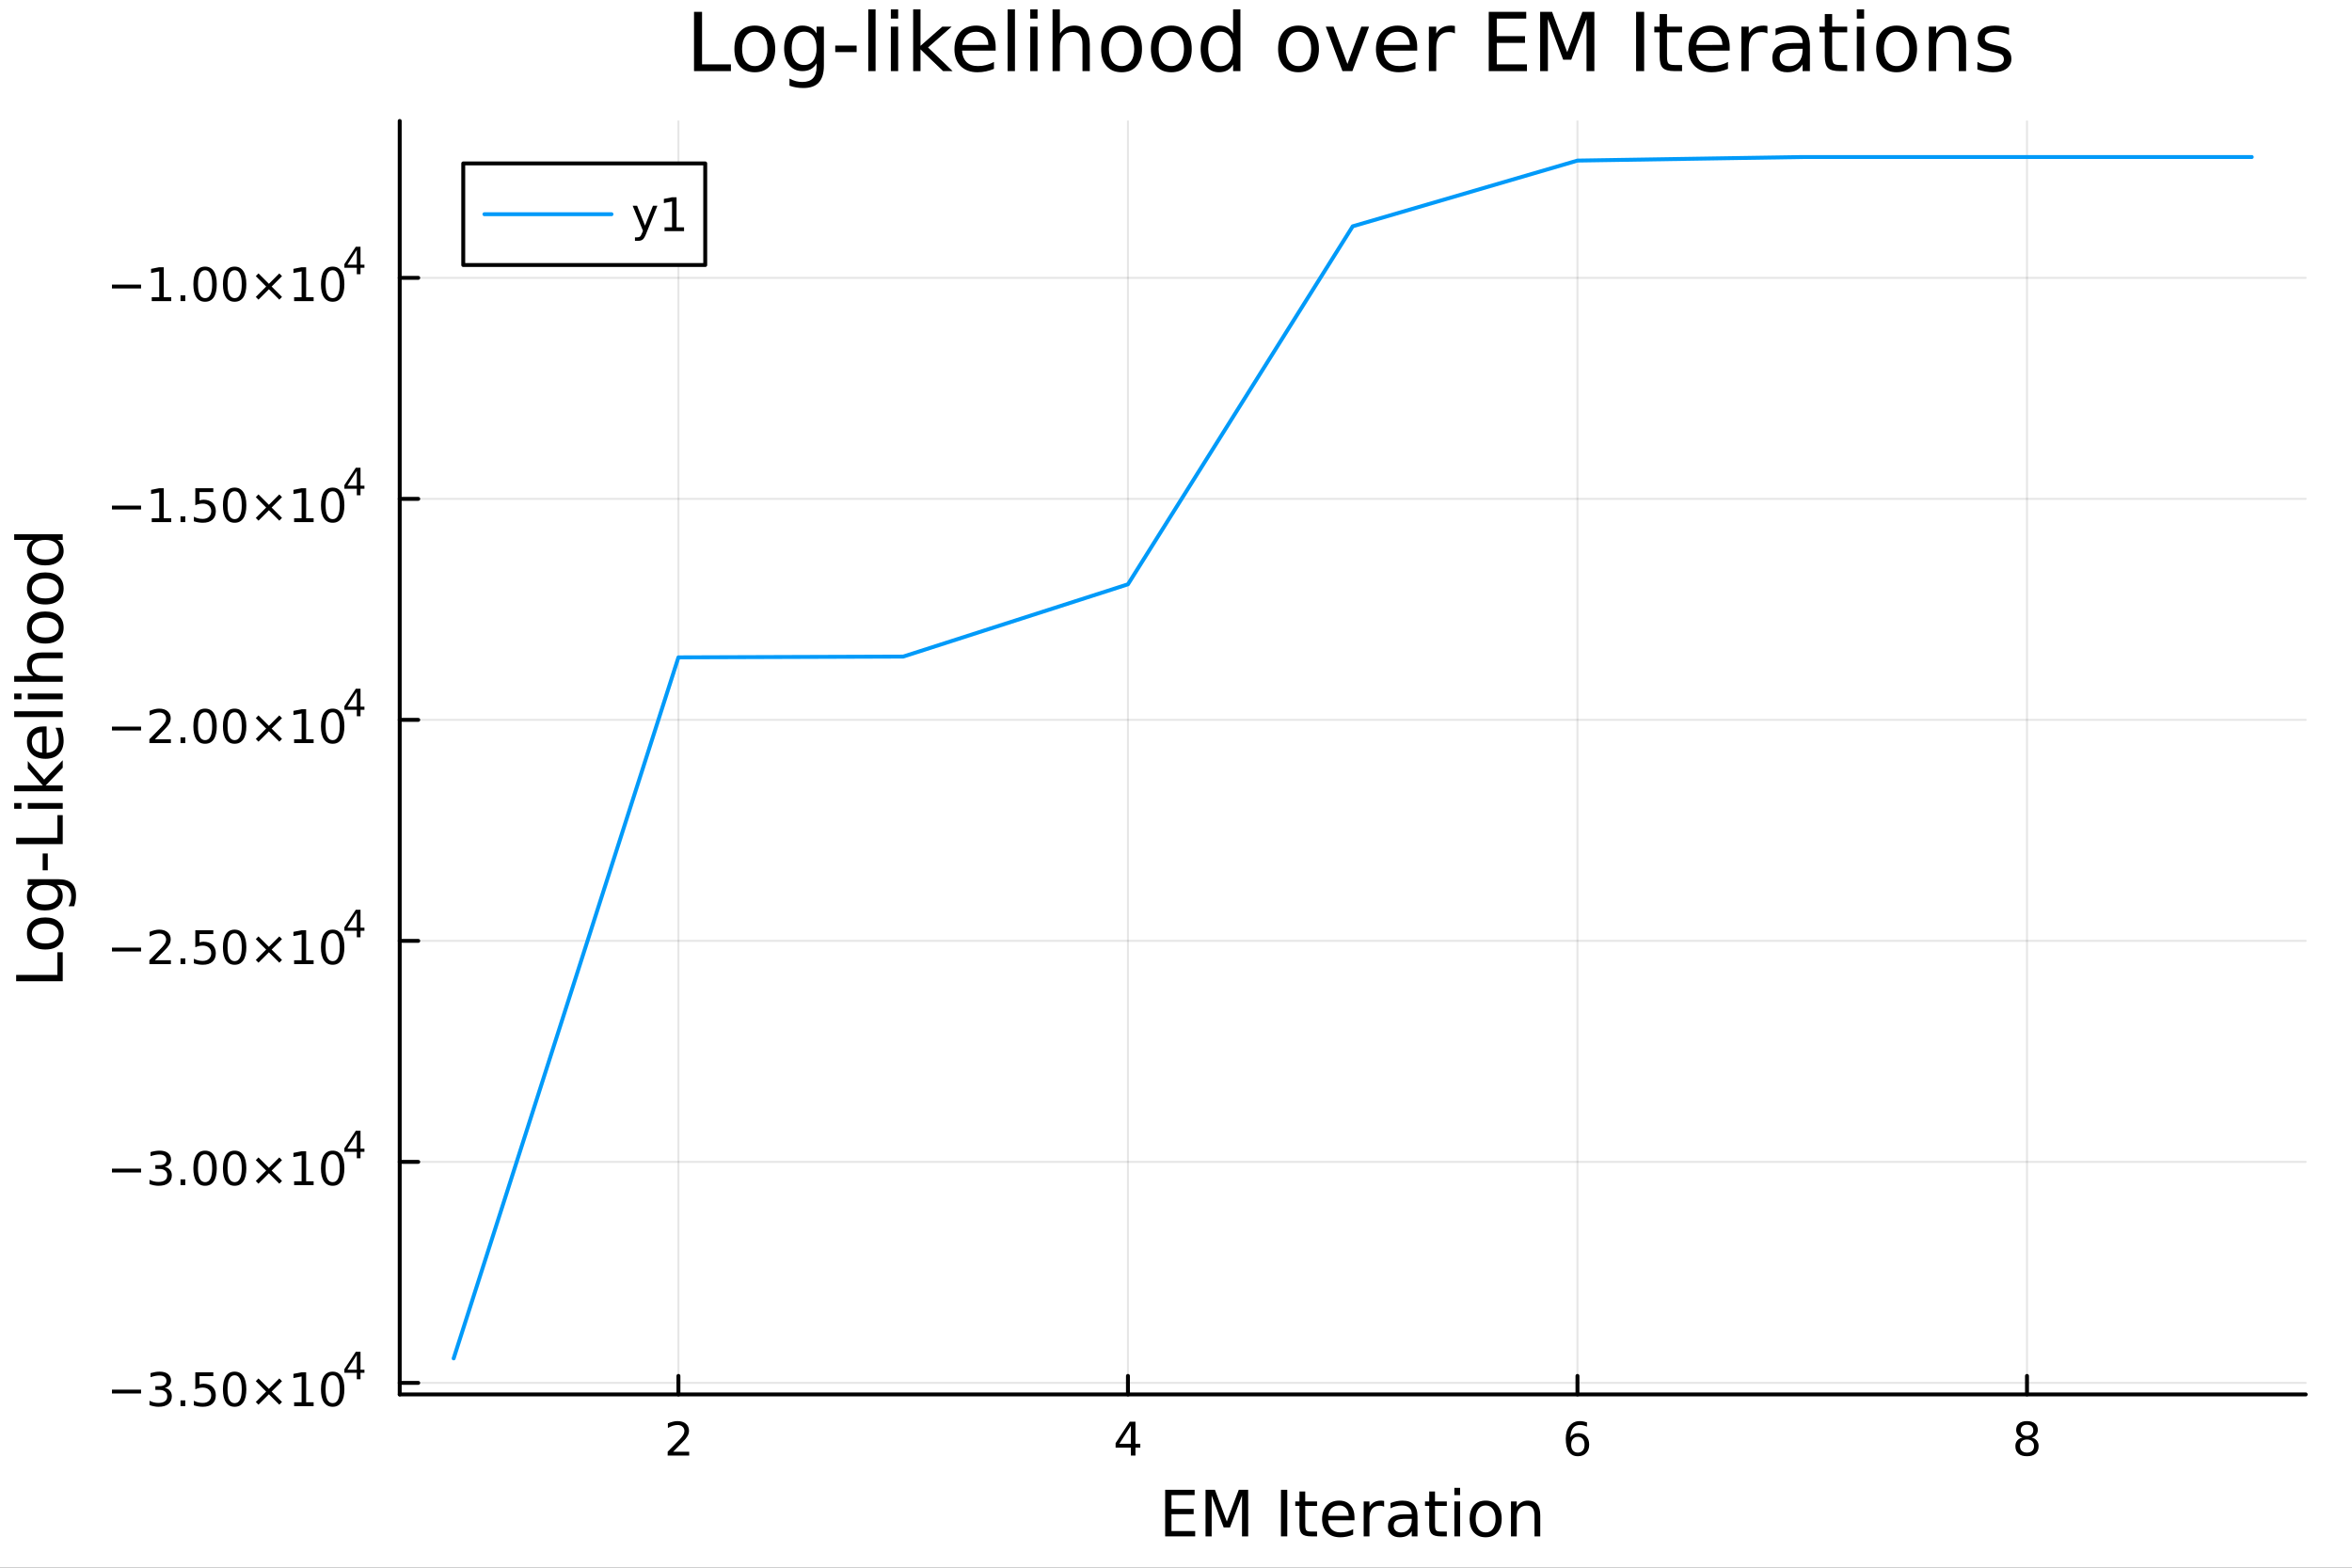 <?xml version="1.0" encoding="utf-8"?>
<svg xmlns="http://www.w3.org/2000/svg" xmlns:xlink="http://www.w3.org/1999/xlink" width="600" height="400" viewBox="0 0 2400 1600">
<rect x="0" y="0" width="2400" height="1600" fill="#333333" stroke="none"/>
<defs>
  <clipPath id="clip320">
    <rect x="0" y="0" width="2400" height="1600"/>
  </clipPath>
</defs>
<path clip-path="url(#clip320)" d="M0 1600 L2400 1600 L2400 0 L0 0  Z" fill="#ffffff" fill-rule="evenodd" fill-opacity="1"/>
<defs>
  <clipPath id="clip321">
    <rect x="480" y="0" width="1681" height="1600"/>
  </clipPath>
</defs>
<path clip-path="url(#clip320)" d="M407.875 1423.18 L2352.76 1423.18 L2352.76 123.472 L407.875 123.472  Z" fill="#ffffff" fill-rule="evenodd" fill-opacity="1"/>
<defs>
  <clipPath id="clip322">
    <rect x="407" y="123" width="1946" height="1301"/>
  </clipPath>
</defs>
<polyline clip-path="url(#clip322)" style="stroke:#000000; stroke-linecap:round; stroke-linejoin:round; stroke-width:2; stroke-opacity:0.1; fill:none" points="692.268,1423.18 692.268,123.472 "/>
<polyline clip-path="url(#clip322)" style="stroke:#000000; stroke-linecap:round; stroke-linejoin:round; stroke-width:2; stroke-opacity:0.1; fill:none" points="1150.97,1423.18 1150.97,123.472 "/>
<polyline clip-path="url(#clip322)" style="stroke:#000000; stroke-linecap:round; stroke-linejoin:round; stroke-width:2; stroke-opacity:0.1; fill:none" points="1609.66,1423.18 1609.66,123.472 "/>
<polyline clip-path="url(#clip322)" style="stroke:#000000; stroke-linecap:round; stroke-linejoin:round; stroke-width:2; stroke-opacity:0.1; fill:none" points="2068.36,1423.18 2068.36,123.472 "/>
<polyline clip-path="url(#clip322)" style="stroke:#000000; stroke-linecap:round; stroke-linejoin:round; stroke-width:2; stroke-opacity:0.1; fill:none" points="407.875,1411.38 2352.76,1411.38 "/>
<polyline clip-path="url(#clip322)" style="stroke:#000000; stroke-linecap:round; stroke-linejoin:round; stroke-width:2; stroke-opacity:0.1; fill:none" points="407.875,1185.82 2352.76,1185.82 "/>
<polyline clip-path="url(#clip322)" style="stroke:#000000; stroke-linecap:round; stroke-linejoin:round; stroke-width:2; stroke-opacity:0.1; fill:none" points="407.875,960.26 2352.76,960.26 "/>
<polyline clip-path="url(#clip322)" style="stroke:#000000; stroke-linecap:round; stroke-linejoin:round; stroke-width:2; stroke-opacity:0.1; fill:none" points="407.875,734.698 2352.76,734.698 "/>
<polyline clip-path="url(#clip322)" style="stroke:#000000; stroke-linecap:round; stroke-linejoin:round; stroke-width:2; stroke-opacity:0.1; fill:none" points="407.875,509.136 2352.76,509.136 "/>
<polyline clip-path="url(#clip322)" style="stroke:#000000; stroke-linecap:round; stroke-linejoin:round; stroke-width:2; stroke-opacity:0.1; fill:none" points="407.875,283.574 2352.76,283.574 "/>
<polyline clip-path="url(#clip320)" style="stroke:#000000; stroke-linecap:round; stroke-linejoin:round; stroke-width:4; stroke-opacity:1; fill:none" points="407.875,1423.18 2352.76,1423.18 "/>
<polyline clip-path="url(#clip320)" style="stroke:#000000; stroke-linecap:round; stroke-linejoin:round; stroke-width:4; stroke-opacity:1; fill:none" points="692.268,1423.18 692.268,1404.28 "/>
<polyline clip-path="url(#clip320)" style="stroke:#000000; stroke-linecap:round; stroke-linejoin:round; stroke-width:4; stroke-opacity:1; fill:none" points="1150.97,1423.18 1150.97,1404.28 "/>
<polyline clip-path="url(#clip320)" style="stroke:#000000; stroke-linecap:round; stroke-linejoin:round; stroke-width:4; stroke-opacity:1; fill:none" points="1609.66,1423.18 1609.66,1404.28 "/>
<polyline clip-path="url(#clip320)" style="stroke:#000000; stroke-linecap:round; stroke-linejoin:round; stroke-width:4; stroke-opacity:1; fill:none" points="2068.36,1423.18 2068.36,1404.28 "/>
<path clip-path="url(#clip320)" d="M686.92 1481.64 L703.24 1481.64 L703.24 1485.58 L681.295 1485.58 L681.295 1481.64 Q683.957 1478.89 688.541 1474.26 Q693.147 1469.61 694.328 1468.27 Q696.573 1465.74 697.453 1464.01 Q698.355 1462.25 698.355 1460.56 Q698.355 1457.8 696.411 1456.07 Q694.49 1454.33 691.388 1454.33 Q689.189 1454.33 686.735 1455.09 Q684.305 1455.86 681.527 1457.41 L681.527 1452.69 Q684.351 1451.55 686.805 1450.97 Q689.258 1450.39 691.295 1450.39 Q696.666 1450.39 699.86 1453.08 Q703.055 1455.77 703.055 1460.26 Q703.055 1462.39 702.244 1464.31 Q701.457 1466.2 699.351 1468.8 Q698.772 1469.47 695.67 1472.69 Q692.568 1475.88 686.92 1481.64 Z" fill="#000000" fill-rule="nonzero" fill-opacity="1" /><path clip-path="url(#clip320)" d="M1153.98 1455.09 L1142.17 1473.54 L1153.98 1473.54 L1153.98 1455.09 M1152.75 1451.02 L1158.63 1451.02 L1158.63 1473.54 L1163.56 1473.54 L1163.56 1477.43 L1158.63 1477.43 L1158.63 1485.58 L1153.98 1485.58 L1153.98 1477.43 L1138.37 1477.43 L1138.37 1472.92 L1152.75 1451.02 Z" fill="#000000" fill-rule="nonzero" fill-opacity="1" /><path clip-path="url(#clip320)" d="M1610.07 1466.44 Q1606.92 1466.44 1605.07 1468.59 Q1603.24 1470.74 1603.24 1474.49 Q1603.24 1478.22 1605.07 1480.39 Q1606.92 1482.55 1610.07 1482.55 Q1613.22 1482.55 1615.05 1480.39 Q1616.9 1478.22 1616.9 1474.49 Q1616.9 1470.74 1615.05 1468.59 Q1613.22 1466.44 1610.07 1466.44 M1619.35 1451.78 L1619.35 1456.04 Q1617.59 1455.21 1615.79 1454.77 Q1614 1454.33 1612.25 1454.33 Q1607.62 1454.33 1605.16 1457.45 Q1602.73 1460.58 1602.38 1466.9 Q1603.75 1464.89 1605.81 1463.82 Q1607.87 1462.73 1610.35 1462.73 Q1615.56 1462.73 1618.56 1465.9 Q1621.6 1469.05 1621.6 1474.49 Q1621.6 1479.82 1618.45 1483.03 Q1615.3 1486.25 1610.07 1486.25 Q1604.07 1486.25 1600.9 1481.67 Q1597.73 1477.06 1597.73 1468.33 Q1597.73 1460.14 1601.62 1455.28 Q1605.51 1450.39 1612.06 1450.39 Q1613.82 1450.39 1615.6 1450.74 Q1617.41 1451.09 1619.35 1451.78 Z" fill="#000000" fill-rule="nonzero" fill-opacity="1" /><path clip-path="url(#clip320)" d="M2068.36 1469.17 Q2065.03 1469.17 2063.11 1470.95 Q2061.21 1472.73 2061.21 1475.86 Q2061.21 1478.98 2063.11 1480.77 Q2065.03 1482.55 2068.36 1482.55 Q2071.7 1482.55 2073.62 1480.77 Q2075.54 1478.96 2075.54 1475.86 Q2075.54 1472.73 2073.62 1470.95 Q2071.72 1469.17 2068.36 1469.17 M2063.69 1467.18 Q2060.68 1466.44 2058.99 1464.38 Q2057.32 1462.32 2057.32 1459.35 Q2057.32 1455.21 2060.26 1452.8 Q2063.22 1450.39 2068.36 1450.39 Q2073.52 1450.39 2076.46 1452.8 Q2079.4 1455.21 2079.4 1459.35 Q2079.4 1462.32 2077.71 1464.38 Q2076.05 1466.44 2073.06 1467.18 Q2076.44 1467.96 2078.32 1470.26 Q2080.21 1472.55 2080.21 1475.86 Q2080.21 1480.88 2077.14 1483.57 Q2074.08 1486.25 2068.36 1486.25 Q2062.65 1486.25 2059.57 1483.57 Q2056.51 1480.88 2056.51 1475.86 Q2056.51 1472.55 2058.41 1470.26 Q2060.31 1467.96 2063.69 1467.18 M2061.97 1459.79 Q2061.97 1462.48 2063.64 1463.98 Q2065.33 1465.49 2068.36 1465.49 Q2071.37 1465.49 2073.06 1463.98 Q2074.77 1462.48 2074.77 1459.79 Q2074.77 1457.11 2073.06 1455.6 Q2071.37 1454.1 2068.36 1454.1 Q2065.33 1454.1 2063.64 1455.6 Q2061.97 1457.11 2061.97 1459.79 Z" fill="#000000" fill-rule="nonzero" fill-opacity="1" /><path clip-path="url(#clip320)" d="M1188.96 1520.52 L1219.01 1520.52 L1219.01 1525.93 L1195.39 1525.93 L1195.39 1540 L1218.02 1540 L1218.02 1545.41 L1195.39 1545.41 L1195.39 1562.63 L1219.58 1562.63 L1219.58 1568.04 L1188.96 1568.04 L1188.96 1520.52 Z" fill="#000000" fill-rule="nonzero" fill-opacity="1" /><path clip-path="url(#clip320)" d="M1230.15 1520.52 L1239.73 1520.52 L1251.86 1552.86 L1264.05 1520.52 L1273.63 1520.52 L1273.63 1568.04 L1267.36 1568.04 L1267.36 1526.32 L1255.1 1558.91 L1248.64 1558.91 L1236.39 1526.32 L1236.39 1568.04 L1230.15 1568.04 L1230.15 1520.52 Z" fill="#000000" fill-rule="nonzero" fill-opacity="1" /><path clip-path="url(#clip320)" d="M1307.11 1520.52 L1313.54 1520.52 L1313.54 1568.04 L1307.11 1568.04 L1307.11 1520.52 Z" fill="#000000" fill-rule="nonzero" fill-opacity="1" /><path clip-path="url(#clip320)" d="M1331.87 1522.27 L1331.87 1532.4 L1343.94 1532.4 L1343.94 1536.95 L1331.87 1536.95 L1331.87 1556.3 Q1331.87 1560.66 1333.05 1561.9 Q1334.26 1563.14 1337.92 1563.14 L1343.94 1563.14 L1343.94 1568.04 L1337.92 1568.04 Q1331.14 1568.04 1328.56 1565.53 Q1325.98 1562.98 1325.98 1556.3 L1325.98 1536.95 L1321.69 1536.95 L1321.69 1532.4 L1325.98 1532.4 L1325.98 1522.27 L1331.87 1522.27 Z" fill="#000000" fill-rule="nonzero" fill-opacity="1" /><path clip-path="url(#clip320)" d="M1382.13 1548.76 L1382.13 1551.62 L1355.2 1551.62 Q1355.58 1557.67 1358.83 1560.85 Q1362.11 1564 1367.93 1564 Q1371.31 1564 1374.46 1563.17 Q1377.64 1562.35 1380.76 1560.69 L1380.76 1566.23 Q1377.61 1567.57 1374.3 1568.27 Q1370.99 1568.97 1367.58 1568.97 Q1359.05 1568.97 1354.06 1564 Q1349.09 1559.04 1349.09 1550.57 Q1349.09 1541.82 1353.8 1536.69 Q1358.54 1531.54 1366.57 1531.54 Q1373.76 1531.54 1377.93 1536.18 Q1382.13 1540.8 1382.13 1548.76 M1376.27 1547.04 Q1376.21 1542.23 1373.57 1539.37 Q1370.96 1536.5 1366.63 1536.5 Q1361.73 1536.5 1358.77 1539.27 Q1355.84 1542.04 1355.39 1547.07 L1376.27 1547.04 Z" fill="#000000" fill-rule="nonzero" fill-opacity="1" /><path clip-path="url(#clip320)" d="M1412.4 1537.87 Q1411.41 1537.3 1410.23 1537.04 Q1409.09 1536.76 1407.69 1536.76 Q1402.72 1536.76 1400.05 1540 Q1397.41 1543.22 1397.41 1549.27 L1397.41 1568.04 L1391.52 1568.04 L1391.52 1532.4 L1397.41 1532.4 L1397.41 1537.93 Q1399.25 1534.69 1402.21 1533.13 Q1405.17 1531.54 1409.41 1531.54 Q1410.01 1531.54 1410.74 1531.63 Q1411.48 1531.7 1412.37 1531.85 L1412.4 1537.87 Z" fill="#000000" fill-rule="nonzero" fill-opacity="1" /><path clip-path="url(#clip320)" d="M1434.74 1550.12 Q1427.64 1550.12 1424.91 1551.75 Q1422.17 1553.37 1422.17 1557.29 Q1422.17 1560.4 1424.21 1562.25 Q1426.28 1564.07 1429.81 1564.07 Q1434.68 1564.07 1437.61 1560.63 Q1440.57 1557.16 1440.57 1551.43 L1440.57 1550.12 L1434.74 1550.12 M1446.42 1547.71 L1446.42 1568.04 L1440.57 1568.04 L1440.57 1562.63 Q1438.56 1565.88 1435.57 1567.44 Q1432.58 1568.97 1428.25 1568.97 Q1422.77 1568.97 1419.53 1565.91 Q1416.31 1562.82 1416.31 1557.67 Q1416.31 1551.65 1420.32 1548.6 Q1424.37 1545.54 1432.35 1545.54 L1440.57 1545.54 L1440.57 1544.97 Q1440.57 1540.93 1437.89 1538.73 Q1435.25 1536.5 1430.45 1536.5 Q1427.39 1536.5 1424.49 1537.23 Q1421.6 1537.97 1418.92 1539.43 L1418.92 1534.02 Q1422.14 1532.78 1425.16 1532.17 Q1428.19 1531.54 1431.05 1531.54 Q1438.78 1531.54 1442.6 1535.55 Q1446.42 1539.56 1446.42 1547.71 Z" fill="#000000" fill-rule="nonzero" fill-opacity="1" /><path clip-path="url(#clip320)" d="M1464.28 1522.27 L1464.28 1532.4 L1476.34 1532.4 L1476.34 1536.95 L1464.28 1536.95 L1464.28 1556.3 Q1464.28 1560.66 1465.46 1561.9 Q1466.67 1563.14 1470.33 1563.14 L1476.34 1563.14 L1476.34 1568.04 L1470.33 1568.04 Q1463.55 1568.04 1460.97 1565.53 Q1458.39 1562.98 1458.39 1556.3 L1458.39 1536.95 L1454.09 1536.95 L1454.09 1532.4 L1458.39 1532.4 L1458.39 1522.27 L1464.28 1522.27 Z" fill="#000000" fill-rule="nonzero" fill-opacity="1" /><path clip-path="url(#clip320)" d="M1484.04 1532.4 L1489.9 1532.4 L1489.9 1568.04 L1484.04 1568.04 L1484.04 1532.4 M1484.04 1518.52 L1489.9 1518.52 L1489.9 1525.93 L1484.04 1525.93 L1484.04 1518.52 Z" fill="#000000" fill-rule="nonzero" fill-opacity="1" /><path clip-path="url(#clip320)" d="M1515.97 1536.5 Q1511.26 1536.5 1508.52 1540.19 Q1505.78 1543.85 1505.78 1550.25 Q1505.78 1556.65 1508.49 1560.34 Q1511.23 1564 1515.97 1564 Q1520.65 1564 1523.38 1560.31 Q1526.12 1556.62 1526.12 1550.25 Q1526.12 1543.92 1523.38 1540.23 Q1520.65 1536.5 1515.97 1536.5 M1515.97 1531.54 Q1523.61 1531.54 1527.97 1536.5 Q1532.33 1541.47 1532.33 1550.25 Q1532.33 1559 1527.97 1564 Q1523.61 1568.97 1515.97 1568.97 Q1508.3 1568.97 1503.94 1564 Q1499.61 1559 1499.61 1550.25 Q1499.61 1541.47 1503.94 1536.5 Q1508.3 1531.54 1515.97 1531.54 Z" fill="#000000" fill-rule="nonzero" fill-opacity="1" /><path clip-path="url(#clip320)" d="M1571.67 1546.53 L1571.67 1568.04 L1565.81 1568.04 L1565.81 1546.72 Q1565.81 1541.66 1563.84 1539.14 Q1561.87 1536.63 1557.92 1536.63 Q1553.18 1536.63 1550.44 1539.65 Q1547.7 1542.68 1547.7 1547.9 L1547.7 1568.04 L1541.81 1568.04 L1541.81 1532.4 L1547.7 1532.4 L1547.7 1537.93 Q1549.8 1534.72 1552.63 1533.13 Q1555.5 1531.54 1559.22 1531.54 Q1565.37 1531.54 1568.52 1535.36 Q1571.67 1539.14 1571.67 1546.53 Z" fill="#000000" fill-rule="nonzero" fill-opacity="1" /><polyline clip-path="url(#clip320)" style="stroke:#000000; stroke-linecap:round; stroke-linejoin:round; stroke-width:4; stroke-opacity:1; fill:none" points="407.875,1423.18 407.875,123.472 "/>
<polyline clip-path="url(#clip320)" style="stroke:#000000; stroke-linecap:round; stroke-linejoin:round; stroke-width:4; stroke-opacity:1; fill:none" points="407.875,1411.38 426.772,1411.38 "/>
<polyline clip-path="url(#clip320)" style="stroke:#000000; stroke-linecap:round; stroke-linejoin:round; stroke-width:4; stroke-opacity:1; fill:none" points="407.875,1185.82 426.772,1185.82 "/>
<polyline clip-path="url(#clip320)" style="stroke:#000000; stroke-linecap:round; stroke-linejoin:round; stroke-width:4; stroke-opacity:1; fill:none" points="407.875,960.26 426.772,960.26 "/>
<polyline clip-path="url(#clip320)" style="stroke:#000000; stroke-linecap:round; stroke-linejoin:round; stroke-width:4; stroke-opacity:1; fill:none" points="407.875,734.698 426.772,734.698 "/>
<polyline clip-path="url(#clip320)" style="stroke:#000000; stroke-linecap:round; stroke-linejoin:round; stroke-width:4; stroke-opacity:1; fill:none" points="407.875,509.136 426.772,509.136 "/>
<polyline clip-path="url(#clip320)" style="stroke:#000000; stroke-linecap:round; stroke-linejoin:round; stroke-width:4; stroke-opacity:1; fill:none" points="407.875,283.574 426.772,283.574 "/>
<path clip-path="url(#clip320)" d="M114.26 1418.28 L143.936 1418.28 L143.936 1422.22 L114.26 1422.22 L114.26 1418.28 Z" fill="#000000" fill-rule="nonzero" fill-opacity="1" /><path clip-path="url(#clip320)" d="M168.195 1416.48 Q171.552 1417.2 173.427 1419.46 Q175.325 1421.73 175.325 1425.07 Q175.325 1430.18 171.806 1432.98 Q168.288 1435.78 161.806 1435.78 Q159.63 1435.78 157.315 1435.34 Q155.024 1434.93 152.57 1434.07 L152.57 1429.56 Q154.515 1430.69 156.829 1431.27 Q159.144 1431.85 161.667 1431.85 Q166.065 1431.85 168.357 1430.11 Q170.672 1428.38 170.672 1425.07 Q170.672 1422.01 168.519 1420.3 Q166.39 1418.56 162.57 1418.56 L158.542 1418.56 L158.542 1414.72 L162.755 1414.72 Q166.204 1414.72 168.033 1413.35 Q169.862 1411.96 169.862 1409.37 Q169.862 1406.71 167.964 1405.3 Q166.089 1403.86 162.57 1403.86 Q160.649 1403.86 158.45 1404.28 Q156.251 1404.7 153.612 1405.58 L153.612 1401.41 Q156.274 1400.67 158.589 1400.3 Q160.927 1399.93 162.987 1399.93 Q168.311 1399.93 171.413 1402.36 Q174.514 1404.77 174.514 1408.89 Q174.514 1411.76 172.871 1413.75 Q171.227 1415.71 168.195 1416.48 Z" fill="#000000" fill-rule="nonzero" fill-opacity="1" /><path clip-path="url(#clip320)" d="M184.19 1429.23 L189.075 1429.23 L189.075 1435.11 L184.19 1435.11 L184.19 1429.23 Z" fill="#000000" fill-rule="nonzero" fill-opacity="1" /><path clip-path="url(#clip320)" d="M199.306 1400.55 L217.662 1400.55 L217.662 1404.49 L203.588 1404.49 L203.588 1412.96 Q204.607 1412.61 205.625 1412.45 Q206.644 1412.27 207.662 1412.27 Q213.449 1412.27 216.829 1415.44 Q220.209 1418.61 220.209 1424.02 Q220.209 1429.6 216.736 1432.7 Q213.264 1435.78 206.945 1435.78 Q204.769 1435.78 202.5 1435.41 Q200.255 1435.04 197.848 1434.3 L197.848 1429.6 Q199.931 1430.74 202.153 1431.29 Q204.375 1431.85 206.852 1431.85 Q210.857 1431.85 213.195 1429.74 Q215.533 1427.64 215.533 1424.02 Q215.533 1420.41 213.195 1418.31 Q210.857 1416.2 206.852 1416.2 Q204.977 1416.2 203.102 1416.62 Q201.25 1417.03 199.306 1417.91 L199.306 1400.55 Z" fill="#000000" fill-rule="nonzero" fill-opacity="1" /><path clip-path="url(#clip320)" d="M239.422 1403.63 Q235.81 1403.63 233.982 1407.2 Q232.176 1410.74 232.176 1417.87 Q232.176 1424.97 233.982 1428.54 Q235.81 1432.08 239.422 1432.08 Q243.056 1432.08 244.861 1428.54 Q246.69 1424.97 246.69 1417.87 Q246.69 1410.74 244.861 1407.2 Q243.056 1403.63 239.422 1403.63 M239.422 1399.93 Q245.232 1399.93 248.287 1404.53 Q251.366 1409.12 251.366 1417.87 Q251.366 1426.59 248.287 1431.2 Q245.232 1435.78 239.422 1435.78 Q233.611 1435.78 230.533 1431.2 Q227.477 1426.59 227.477 1417.87 Q227.477 1409.12 230.533 1404.53 Q233.611 1399.93 239.422 1399.93 Z" fill="#000000" fill-rule="nonzero" fill-opacity="1" /><path clip-path="url(#clip320)" d="M287.755 1409.65 L277.176 1420.27 L287.755 1430.85 L285 1433.65 L274.375 1423.03 L263.75 1433.65 L261.019 1430.85 L271.574 1420.27 L261.019 1409.65 L263.75 1406.85 L274.375 1417.47 L285 1406.85 L287.755 1409.65 Z" fill="#000000" fill-rule="nonzero" fill-opacity="1" /><path clip-path="url(#clip320)" d="M300.116 1431.18 L307.754 1431.18 L307.754 1404.81 L299.444 1406.48 L299.444 1402.22 L307.708 1400.55 L312.384 1400.55 L312.384 1431.18 L320.023 1431.18 L320.023 1435.11 L300.116 1435.11 L300.116 1431.18 Z" fill="#000000" fill-rule="nonzero" fill-opacity="1" /><path clip-path="url(#clip320)" d="M339.467 1403.63 Q335.856 1403.63 334.027 1407.2 Q332.222 1410.74 332.222 1417.87 Q332.222 1424.97 334.027 1428.54 Q335.856 1432.08 339.467 1432.08 Q343.102 1432.08 344.907 1428.54 Q346.736 1424.97 346.736 1417.87 Q346.736 1410.74 344.907 1407.2 Q343.102 1403.63 339.467 1403.63 M339.467 1399.93 Q345.277 1399.93 348.333 1404.53 Q351.412 1409.12 351.412 1417.87 Q351.412 1426.59 348.333 1431.2 Q345.277 1435.78 339.467 1435.78 Q333.657 1435.78 330.578 1431.2 Q327.523 1426.59 327.523 1417.87 Q327.523 1409.12 330.578 1404.53 Q333.657 1399.93 339.467 1399.93 Z" fill="#000000" fill-rule="nonzero" fill-opacity="1" /><path clip-path="url(#clip320)" d="M364.088 1382.93 L354.496 1397.92 L364.088 1397.92 L364.088 1382.93 M363.091 1379.62 L367.868 1379.62 L367.868 1397.92 L371.875 1397.92 L371.875 1401.08 L367.868 1401.08 L367.868 1407.7 L364.088 1407.7 L364.088 1401.08 L351.412 1401.08 L351.412 1397.41 L363.091 1379.62 Z" fill="#000000" fill-rule="nonzero" fill-opacity="1" /><path clip-path="url(#clip320)" d="M114.26 1192.72 L143.936 1192.72 L143.936 1196.66 L114.26 1196.66 L114.26 1192.72 Z" fill="#000000" fill-rule="nonzero" fill-opacity="1" /><path clip-path="url(#clip320)" d="M168.195 1190.92 Q171.552 1191.63 173.427 1193.9 Q175.325 1196.17 175.325 1199.5 Q175.325 1204.62 171.806 1207.42 Q168.288 1210.22 161.806 1210.22 Q159.63 1210.22 157.315 1209.78 Q155.024 1209.36 152.57 1208.51 L152.57 1203.99 Q154.515 1205.13 156.829 1205.71 Q159.144 1206.29 161.667 1206.29 Q166.065 1206.29 168.357 1204.55 Q170.672 1202.81 170.672 1199.5 Q170.672 1196.45 168.519 1194.74 Q166.39 1193 162.57 1193 L158.542 1193 L158.542 1189.16 L162.755 1189.16 Q166.204 1189.16 168.033 1187.79 Q169.862 1186.4 169.862 1183.81 Q169.862 1181.15 167.964 1179.74 Q166.089 1178.3 162.57 1178.3 Q160.649 1178.3 158.45 1178.72 Q156.251 1179.13 153.612 1180.01 L153.612 1175.85 Q156.274 1175.11 158.589 1174.74 Q160.927 1174.37 162.987 1174.37 Q168.311 1174.37 171.413 1176.8 Q174.514 1179.2 174.514 1183.32 Q174.514 1186.19 172.871 1188.18 Q171.227 1190.15 168.195 1190.92 Z" fill="#000000" fill-rule="nonzero" fill-opacity="1" /><path clip-path="url(#clip320)" d="M184.19 1203.67 L189.075 1203.67 L189.075 1209.55 L184.19 1209.55 L184.19 1203.67 Z" fill="#000000" fill-rule="nonzero" fill-opacity="1" /><path clip-path="url(#clip320)" d="M209.26 1178.07 Q205.649 1178.07 203.82 1181.63 Q202.014 1185.18 202.014 1192.3 Q202.014 1199.41 203.82 1202.98 Q205.649 1206.52 209.26 1206.52 Q212.894 1206.52 214.699 1202.98 Q216.528 1199.41 216.528 1192.3 Q216.528 1185.18 214.699 1181.63 Q212.894 1178.07 209.26 1178.07 M209.26 1174.37 Q215.07 1174.37 218.125 1178.97 Q221.204 1183.55 221.204 1192.3 Q221.204 1201.03 218.125 1205.64 Q215.07 1210.22 209.26 1210.22 Q203.449 1210.22 200.371 1205.64 Q197.315 1201.03 197.315 1192.3 Q197.315 1183.55 200.371 1178.97 Q203.449 1174.37 209.26 1174.37 Z" fill="#000000" fill-rule="nonzero" fill-opacity="1" /><path clip-path="url(#clip320)" d="M239.422 1178.07 Q235.81 1178.07 233.982 1181.63 Q232.176 1185.18 232.176 1192.3 Q232.176 1199.41 233.982 1202.98 Q235.81 1206.52 239.422 1206.52 Q243.056 1206.52 244.861 1202.98 Q246.69 1199.41 246.69 1192.3 Q246.69 1185.18 244.861 1181.63 Q243.056 1178.07 239.422 1178.07 M239.422 1174.37 Q245.232 1174.37 248.287 1178.97 Q251.366 1183.55 251.366 1192.3 Q251.366 1201.03 248.287 1205.64 Q245.232 1210.22 239.422 1210.22 Q233.611 1210.22 230.533 1205.64 Q227.477 1201.03 227.477 1192.3 Q227.477 1183.55 230.533 1178.97 Q233.611 1174.37 239.422 1174.37 Z" fill="#000000" fill-rule="nonzero" fill-opacity="1" /><path clip-path="url(#clip320)" d="M287.755 1184.09 L277.176 1194.71 L287.755 1205.29 L285 1208.09 L274.375 1197.47 L263.75 1208.09 L261.019 1205.29 L271.574 1194.71 L261.019 1184.09 L263.75 1181.29 L274.375 1191.91 L285 1181.29 L287.755 1184.09 Z" fill="#000000" fill-rule="nonzero" fill-opacity="1" /><path clip-path="url(#clip320)" d="M300.116 1205.61 L307.754 1205.61 L307.754 1179.25 L299.444 1180.92 L299.444 1176.66 L307.708 1174.99 L312.384 1174.99 L312.384 1205.61 L320.023 1205.61 L320.023 1209.55 L300.116 1209.55 L300.116 1205.61 Z" fill="#000000" fill-rule="nonzero" fill-opacity="1" /><path clip-path="url(#clip320)" d="M339.467 1178.07 Q335.856 1178.07 334.027 1181.63 Q332.222 1185.18 332.222 1192.3 Q332.222 1199.41 334.027 1202.98 Q335.856 1206.52 339.467 1206.52 Q343.102 1206.52 344.907 1202.98 Q346.736 1199.41 346.736 1192.3 Q346.736 1185.18 344.907 1181.63 Q343.102 1178.07 339.467 1178.07 M339.467 1174.37 Q345.277 1174.37 348.333 1178.97 Q351.412 1183.55 351.412 1192.3 Q351.412 1201.03 348.333 1205.64 Q345.277 1210.22 339.467 1210.22 Q333.657 1210.22 330.578 1205.64 Q327.523 1201.03 327.523 1192.3 Q327.523 1183.55 330.578 1178.97 Q333.657 1174.37 339.467 1174.37 Z" fill="#000000" fill-rule="nonzero" fill-opacity="1" /><path clip-path="url(#clip320)" d="M364.088 1157.37 L354.496 1172.36 L364.088 1172.36 L364.088 1157.37 M363.091 1154.06 L367.868 1154.06 L367.868 1172.36 L371.875 1172.36 L371.875 1175.52 L367.868 1175.52 L367.868 1182.14 L364.088 1182.14 L364.088 1175.52 L351.412 1175.52 L351.412 1171.85 L363.091 1154.06 Z" fill="#000000" fill-rule="nonzero" fill-opacity="1" /><path clip-path="url(#clip320)" d="M114.26 967.159 L143.936 967.159 L143.936 971.095 L114.26 971.095 L114.26 967.159 Z" fill="#000000" fill-rule="nonzero" fill-opacity="1" /><path clip-path="url(#clip320)" d="M158.056 980.053 L174.376 980.053 L174.376 983.988 L152.431 983.988 L152.431 980.053 Q155.093 977.298 159.677 972.669 Q164.283 968.016 165.464 966.673 Q167.709 964.15 168.589 962.414 Q169.491 960.655 169.491 958.965 Q169.491 956.21 167.547 954.474 Q165.626 952.738 162.524 952.738 Q160.325 952.738 157.871 953.502 Q155.44 954.266 152.663 955.817 L152.663 951.095 Q155.487 949.96 157.94 949.382 Q160.394 948.803 162.431 948.803 Q167.802 948.803 170.996 951.488 Q174.19 954.173 174.19 958.664 Q174.19 960.794 173.38 962.715 Q172.593 964.613 170.487 967.206 Q169.908 967.877 166.806 971.095 Q163.704 974.289 158.056 980.053 Z" fill="#000000" fill-rule="nonzero" fill-opacity="1" /><path clip-path="url(#clip320)" d="M184.19 978.108 L189.075 978.108 L189.075 983.988 L184.19 983.988 L184.19 978.108 Z" fill="#000000" fill-rule="nonzero" fill-opacity="1" /><path clip-path="url(#clip320)" d="M199.306 949.428 L217.662 949.428 L217.662 953.363 L203.588 953.363 L203.588 961.835 Q204.607 961.488 205.625 961.326 Q206.644 961.141 207.662 961.141 Q213.449 961.141 216.829 964.312 Q220.209 967.483 220.209 972.9 Q220.209 978.479 216.736 981.581 Q213.264 984.659 206.945 984.659 Q204.769 984.659 202.5 984.289 Q200.255 983.919 197.848 983.178 L197.848 978.479 Q199.931 979.613 202.153 980.169 Q204.375 980.724 206.852 980.724 Q210.857 980.724 213.195 978.618 Q215.533 976.511 215.533 972.9 Q215.533 969.289 213.195 967.183 Q210.857 965.076 206.852 965.076 Q204.977 965.076 203.102 965.493 Q201.25 965.909 199.306 966.789 L199.306 949.428 Z" fill="#000000" fill-rule="nonzero" fill-opacity="1" /><path clip-path="url(#clip320)" d="M239.422 952.507 Q235.81 952.507 233.982 956.072 Q232.176 959.613 232.176 966.743 Q232.176 973.849 233.982 977.414 Q235.81 980.956 239.422 980.956 Q243.056 980.956 244.861 977.414 Q246.69 973.849 246.69 966.743 Q246.69 959.613 244.861 956.072 Q243.056 952.507 239.422 952.507 M239.422 948.803 Q245.232 948.803 248.287 953.409 Q251.366 957.993 251.366 966.743 Q251.366 975.47 248.287 980.076 Q245.232 984.659 239.422 984.659 Q233.611 984.659 230.533 980.076 Q227.477 975.47 227.477 966.743 Q227.477 957.993 230.533 953.409 Q233.611 948.803 239.422 948.803 Z" fill="#000000" fill-rule="nonzero" fill-opacity="1" /><path clip-path="url(#clip320)" d="M287.755 958.525 L277.176 969.15 L287.755 979.729 L285 982.53 L274.375 971.905 L263.75 982.53 L261.019 979.729 L271.574 969.15 L261.019 958.525 L263.75 955.724 L274.375 966.349 L285 955.724 L287.755 958.525 Z" fill="#000000" fill-rule="nonzero" fill-opacity="1" /><path clip-path="url(#clip320)" d="M300.116 980.053 L307.754 980.053 L307.754 953.687 L299.444 955.354 L299.444 951.095 L307.708 949.428 L312.384 949.428 L312.384 980.053 L320.023 980.053 L320.023 983.988 L300.116 983.988 L300.116 980.053 Z" fill="#000000" fill-rule="nonzero" fill-opacity="1" /><path clip-path="url(#clip320)" d="M339.467 952.507 Q335.856 952.507 334.027 956.072 Q332.222 959.613 332.222 966.743 Q332.222 973.849 334.027 977.414 Q335.856 980.956 339.467 980.956 Q343.102 980.956 344.907 977.414 Q346.736 973.849 346.736 966.743 Q346.736 959.613 344.907 956.072 Q343.102 952.507 339.467 952.507 M339.467 948.803 Q345.277 948.803 348.333 953.409 Q351.412 957.993 351.412 966.743 Q351.412 975.47 348.333 980.076 Q345.277 984.659 339.467 984.659 Q333.657 984.659 330.578 980.076 Q327.523 975.47 327.523 966.743 Q327.523 957.993 330.578 953.409 Q333.657 948.803 339.467 948.803 Z" fill="#000000" fill-rule="nonzero" fill-opacity="1" /><path clip-path="url(#clip320)" d="M364.088 931.808 L354.496 946.798 L364.088 946.798 L364.088 931.808 M363.091 928.498 L367.868 928.498 L367.868 946.798 L371.875 946.798 L371.875 949.957 L367.868 949.957 L367.868 956.578 L364.088 956.578 L364.088 949.957 L351.412 949.957 L351.412 946.29 L363.091 928.498 Z" fill="#000000" fill-rule="nonzero" fill-opacity="1" /><path clip-path="url(#clip320)" d="M114.26 741.597 L143.936 741.597 L143.936 745.532 L114.26 745.532 L114.26 741.597 Z" fill="#000000" fill-rule="nonzero" fill-opacity="1" /><path clip-path="url(#clip320)" d="M158.056 754.491 L174.376 754.491 L174.376 758.426 L152.431 758.426 L152.431 754.491 Q155.093 751.736 159.677 747.107 Q164.283 742.454 165.464 741.111 Q167.709 738.588 168.589 736.852 Q169.491 735.093 169.491 733.403 Q169.491 730.648 167.547 728.912 Q165.626 727.176 162.524 727.176 Q160.325 727.176 157.871 727.94 Q155.44 728.704 152.663 730.255 L152.663 725.533 Q155.487 724.398 157.94 723.82 Q160.394 723.241 162.431 723.241 Q167.802 723.241 170.996 725.926 Q174.19 728.611 174.19 733.102 Q174.19 735.232 173.38 737.153 Q172.593 739.051 170.487 741.644 Q169.908 742.315 166.806 745.532 Q163.704 748.727 158.056 754.491 Z" fill="#000000" fill-rule="nonzero" fill-opacity="1" /><path clip-path="url(#clip320)" d="M184.19 752.546 L189.075 752.546 L189.075 758.426 L184.19 758.426 L184.19 752.546 Z" fill="#000000" fill-rule="nonzero" fill-opacity="1" /><path clip-path="url(#clip320)" d="M209.26 726.945 Q205.649 726.945 203.82 730.509 Q202.014 734.051 202.014 741.181 Q202.014 748.287 203.82 751.852 Q205.649 755.394 209.26 755.394 Q212.894 755.394 214.699 751.852 Q216.528 748.287 216.528 741.181 Q216.528 734.051 214.699 730.509 Q212.894 726.945 209.26 726.945 M209.26 723.241 Q215.07 723.241 218.125 727.847 Q221.204 732.431 221.204 741.181 Q221.204 749.907 218.125 754.514 Q215.07 759.097 209.26 759.097 Q203.449 759.097 200.371 754.514 Q197.315 749.907 197.315 741.181 Q197.315 732.431 200.371 727.847 Q203.449 723.241 209.26 723.241 Z" fill="#000000" fill-rule="nonzero" fill-opacity="1" /><path clip-path="url(#clip320)" d="M239.422 726.945 Q235.81 726.945 233.982 730.509 Q232.176 734.051 232.176 741.181 Q232.176 748.287 233.982 751.852 Q235.81 755.394 239.422 755.394 Q243.056 755.394 244.861 751.852 Q246.69 748.287 246.69 741.181 Q246.69 734.051 244.861 730.509 Q243.056 726.945 239.422 726.945 M239.422 723.241 Q245.232 723.241 248.287 727.847 Q251.366 732.431 251.366 741.181 Q251.366 749.907 248.287 754.514 Q245.232 759.097 239.422 759.097 Q233.611 759.097 230.533 754.514 Q227.477 749.907 227.477 741.181 Q227.477 732.431 230.533 727.847 Q233.611 723.241 239.422 723.241 Z" fill="#000000" fill-rule="nonzero" fill-opacity="1" /><path clip-path="url(#clip320)" d="M287.755 732.963 L277.176 743.588 L287.755 754.167 L285 756.968 L274.375 746.343 L263.75 756.968 L261.019 754.167 L271.574 743.588 L261.019 732.963 L263.75 730.162 L274.375 740.787 L285 730.162 L287.755 732.963 Z" fill="#000000" fill-rule="nonzero" fill-opacity="1" /><path clip-path="url(#clip320)" d="M300.116 754.491 L307.754 754.491 L307.754 728.125 L299.444 729.792 L299.444 725.533 L307.708 723.866 L312.384 723.866 L312.384 754.491 L320.023 754.491 L320.023 758.426 L300.116 758.426 L300.116 754.491 Z" fill="#000000" fill-rule="nonzero" fill-opacity="1" /><path clip-path="url(#clip320)" d="M339.467 726.945 Q335.856 726.945 334.027 730.509 Q332.222 734.051 332.222 741.181 Q332.222 748.287 334.027 751.852 Q335.856 755.394 339.467 755.394 Q343.102 755.394 344.907 751.852 Q346.736 748.287 346.736 741.181 Q346.736 734.051 344.907 730.509 Q343.102 726.945 339.467 726.945 M339.467 723.241 Q345.277 723.241 348.333 727.847 Q351.412 732.431 351.412 741.181 Q351.412 749.907 348.333 754.514 Q345.277 759.097 339.467 759.097 Q333.657 759.097 330.578 754.514 Q327.523 749.907 327.523 741.181 Q327.523 732.431 330.578 727.847 Q333.657 723.241 339.467 723.241 Z" fill="#000000" fill-rule="nonzero" fill-opacity="1" /><path clip-path="url(#clip320)" d="M364.088 706.246 L354.496 721.235 L364.088 721.235 L364.088 706.246 M363.091 702.936 L367.868 702.936 L367.868 721.235 L371.875 721.235 L371.875 724.395 L367.868 724.395 L367.868 731.016 L364.088 731.016 L364.088 724.395 L351.412 724.395 L351.412 720.728 L363.091 702.936 Z" fill="#000000" fill-rule="nonzero" fill-opacity="1" /><path clip-path="url(#clip320)" d="M114.26 516.035 L143.936 516.035 L143.936 519.97 L114.26 519.97 L114.26 516.035 Z" fill="#000000" fill-rule="nonzero" fill-opacity="1" /><path clip-path="url(#clip320)" d="M154.839 528.929 L162.477 528.929 L162.477 502.563 L154.167 504.23 L154.167 499.97 L162.431 498.304 L167.107 498.304 L167.107 528.929 L174.746 528.929 L174.746 532.864 L154.839 532.864 L154.839 528.929 Z" fill="#000000" fill-rule="nonzero" fill-opacity="1" /><path clip-path="url(#clip320)" d="M184.19 526.984 L189.075 526.984 L189.075 532.864 L184.19 532.864 L184.19 526.984 Z" fill="#000000" fill-rule="nonzero" fill-opacity="1" /><path clip-path="url(#clip320)" d="M199.306 498.304 L217.662 498.304 L217.662 502.239 L203.588 502.239 L203.588 510.711 Q204.607 510.364 205.625 510.202 Q206.644 510.017 207.662 510.017 Q213.449 510.017 216.829 513.188 Q220.209 516.359 220.209 521.776 Q220.209 527.355 216.736 530.456 Q213.264 533.535 206.945 533.535 Q204.769 533.535 202.5 533.165 Q200.255 532.794 197.848 532.054 L197.848 527.355 Q199.931 528.489 202.153 529.044 Q204.375 529.6 206.852 529.6 Q210.857 529.6 213.195 527.493 Q215.533 525.387 215.533 521.776 Q215.533 518.165 213.195 516.058 Q210.857 513.952 206.852 513.952 Q204.977 513.952 203.102 514.369 Q201.25 514.785 199.306 515.665 L199.306 498.304 Z" fill="#000000" fill-rule="nonzero" fill-opacity="1" /><path clip-path="url(#clip320)" d="M239.422 501.382 Q235.81 501.382 233.982 504.947 Q232.176 508.489 232.176 515.619 Q232.176 522.725 233.982 526.29 Q235.81 529.831 239.422 529.831 Q243.056 529.831 244.861 526.29 Q246.69 522.725 246.69 515.619 Q246.69 508.489 244.861 504.947 Q243.056 501.382 239.422 501.382 M239.422 497.679 Q245.232 497.679 248.287 502.285 Q251.366 506.869 251.366 515.619 Q251.366 524.345 248.287 528.952 Q245.232 533.535 239.422 533.535 Q233.611 533.535 230.533 528.952 Q227.477 524.345 227.477 515.619 Q227.477 506.869 230.533 502.285 Q233.611 497.679 239.422 497.679 Z" fill="#000000" fill-rule="nonzero" fill-opacity="1" /><path clip-path="url(#clip320)" d="M287.755 507.401 L277.176 518.026 L287.755 528.605 L285 531.405 L274.375 520.781 L263.75 531.405 L261.019 528.605 L271.574 518.026 L261.019 507.401 L263.75 504.6 L274.375 515.225 L285 504.6 L287.755 507.401 Z" fill="#000000" fill-rule="nonzero" fill-opacity="1" /><path clip-path="url(#clip320)" d="M300.116 528.929 L307.754 528.929 L307.754 502.563 L299.444 504.23 L299.444 499.97 L307.708 498.304 L312.384 498.304 L312.384 528.929 L320.023 528.929 L320.023 532.864 L300.116 532.864 L300.116 528.929 Z" fill="#000000" fill-rule="nonzero" fill-opacity="1" /><path clip-path="url(#clip320)" d="M339.467 501.382 Q335.856 501.382 334.027 504.947 Q332.222 508.489 332.222 515.619 Q332.222 522.725 334.027 526.29 Q335.856 529.831 339.467 529.831 Q343.102 529.831 344.907 526.29 Q346.736 522.725 346.736 515.619 Q346.736 508.489 344.907 504.947 Q343.102 501.382 339.467 501.382 M339.467 497.679 Q345.277 497.679 348.333 502.285 Q351.412 506.869 351.412 515.619 Q351.412 524.345 348.333 528.952 Q345.277 533.535 339.467 533.535 Q333.657 533.535 330.578 528.952 Q327.523 524.345 327.523 515.619 Q327.523 506.869 330.578 502.285 Q333.657 497.679 339.467 497.679 Z" fill="#000000" fill-rule="nonzero" fill-opacity="1" /><path clip-path="url(#clip320)" d="M364.088 480.684 L354.496 495.673 L364.088 495.673 L364.088 480.684 M363.091 477.373 L367.868 477.373 L367.868 495.673 L371.875 495.673 L371.875 498.833 L367.868 498.833 L367.868 505.453 L364.088 505.453 L364.088 498.833 L351.412 498.833 L351.412 495.166 L363.091 477.373 Z" fill="#000000" fill-rule="nonzero" fill-opacity="1" /><path clip-path="url(#clip320)" d="M114.26 290.473 L143.936 290.473 L143.936 294.408 L114.26 294.408 L114.26 290.473 Z" fill="#000000" fill-rule="nonzero" fill-opacity="1" /><path clip-path="url(#clip320)" d="M154.839 303.367 L162.477 303.367 L162.477 277.001 L154.167 278.668 L154.167 274.408 L162.431 272.742 L167.107 272.742 L167.107 303.367 L174.746 303.367 L174.746 307.302 L154.839 307.302 L154.839 303.367 Z" fill="#000000" fill-rule="nonzero" fill-opacity="1" /><path clip-path="url(#clip320)" d="M184.19 301.422 L189.075 301.422 L189.075 307.302 L184.19 307.302 L184.19 301.422 Z" fill="#000000" fill-rule="nonzero" fill-opacity="1" /><path clip-path="url(#clip320)" d="M209.26 275.82 Q205.649 275.82 203.82 279.385 Q202.014 282.927 202.014 290.056 Q202.014 297.163 203.82 300.728 Q205.649 304.269 209.26 304.269 Q212.894 304.269 214.699 300.728 Q216.528 297.163 216.528 290.056 Q216.528 282.927 214.699 279.385 Q212.894 275.82 209.26 275.82 M209.26 272.117 Q215.07 272.117 218.125 276.723 Q221.204 281.306 221.204 290.056 Q221.204 298.783 218.125 303.39 Q215.07 307.973 209.26 307.973 Q203.449 307.973 200.371 303.39 Q197.315 298.783 197.315 290.056 Q197.315 281.306 200.371 276.723 Q203.449 272.117 209.26 272.117 Z" fill="#000000" fill-rule="nonzero" fill-opacity="1" /><path clip-path="url(#clip320)" d="M239.422 275.82 Q235.81 275.82 233.982 279.385 Q232.176 282.927 232.176 290.056 Q232.176 297.163 233.982 300.728 Q235.81 304.269 239.422 304.269 Q243.056 304.269 244.861 300.728 Q246.69 297.163 246.69 290.056 Q246.69 282.927 244.861 279.385 Q243.056 275.82 239.422 275.82 M239.422 272.117 Q245.232 272.117 248.287 276.723 Q251.366 281.306 251.366 290.056 Q251.366 298.783 248.287 303.39 Q245.232 307.973 239.422 307.973 Q233.611 307.973 230.533 303.39 Q227.477 298.783 227.477 290.056 Q227.477 281.306 230.533 276.723 Q233.611 272.117 239.422 272.117 Z" fill="#000000" fill-rule="nonzero" fill-opacity="1" /><path clip-path="url(#clip320)" d="M287.755 281.839 L277.176 292.464 L287.755 303.042 L285 305.843 L274.375 295.218 L263.75 305.843 L261.019 303.042 L271.574 292.464 L261.019 281.839 L263.75 279.038 L274.375 289.663 L285 279.038 L287.755 281.839 Z" fill="#000000" fill-rule="nonzero" fill-opacity="1" /><path clip-path="url(#clip320)" d="M300.116 303.367 L307.754 303.367 L307.754 277.001 L299.444 278.668 L299.444 274.408 L307.708 272.742 L312.384 272.742 L312.384 303.367 L320.023 303.367 L320.023 307.302 L300.116 307.302 L300.116 303.367 Z" fill="#000000" fill-rule="nonzero" fill-opacity="1" /><path clip-path="url(#clip320)" d="M339.467 275.82 Q335.856 275.82 334.027 279.385 Q332.222 282.927 332.222 290.056 Q332.222 297.163 334.027 300.728 Q335.856 304.269 339.467 304.269 Q343.102 304.269 344.907 300.728 Q346.736 297.163 346.736 290.056 Q346.736 282.927 344.907 279.385 Q343.102 275.82 339.467 275.82 M339.467 272.117 Q345.277 272.117 348.333 276.723 Q351.412 281.306 351.412 290.056 Q351.412 298.783 348.333 303.39 Q345.277 307.973 339.467 307.973 Q333.657 307.973 330.578 303.39 Q327.523 298.783 327.523 290.056 Q327.523 281.306 330.578 276.723 Q333.657 272.117 339.467 272.117 Z" fill="#000000" fill-rule="nonzero" fill-opacity="1" /><path clip-path="url(#clip320)" d="M364.088 255.121 L354.496 270.111 L364.088 270.111 L364.088 255.121 M363.091 251.811 L367.868 251.811 L367.868 270.111 L371.875 270.111 L371.875 273.271 L367.868 273.271 L367.868 279.891 L364.088 279.891 L364.088 273.271 L351.412 273.271 L351.412 269.603 L363.091 251.811 Z" fill="#000000" fill-rule="nonzero" fill-opacity="1" /><path clip-path="url(#clip320)" d="M16.484 1001.46 L16.484 995.028 L58.593 995.028 L58.593 971.888 L64.004 971.888 L64.004 1001.46 L16.484 1001.46 Z" fill="#000000" fill-rule="nonzero" fill-opacity="1" /><path clip-path="url(#clip320)" d="M32.462 952.728 Q32.462 957.438 36.154 960.175 Q39.815 962.913 46.212 962.913 Q52.609 962.913 56.302 960.207 Q59.962 957.47 59.962 952.728 Q59.962 948.049 56.27 945.311 Q52.578 942.574 46.212 942.574 Q39.878 942.574 36.186 945.311 Q32.462 948.049 32.462 952.728 M27.497 952.728 Q27.497 945.089 32.462 940.728 Q37.427 936.368 46.212 936.368 Q54.965 936.368 59.962 940.728 Q64.927 945.089 64.927 952.728 Q64.927 960.398 59.962 964.759 Q54.965 969.087 46.212 969.087 Q37.427 969.087 32.462 964.759 Q27.497 960.398 27.497 952.728 Z" fill="#000000" fill-rule="nonzero" fill-opacity="1" /><path clip-path="url(#clip320)" d="M45.766 903.202 Q39.401 903.202 35.9 905.844 Q32.398 908.454 32.398 913.196 Q32.398 917.907 35.9 920.549 Q39.401 923.159 45.766 923.159 Q52.1 923.159 55.601 920.549 Q59.103 917.907 59.103 913.196 Q59.103 908.454 55.601 905.844 Q52.1 903.202 45.766 903.202 M59.58 897.346 Q68.683 897.346 73.107 901.388 Q77.563 905.43 77.563 913.769 Q77.563 916.857 77.086 919.594 Q76.64 922.331 75.685 924.909 L69.988 924.909 Q71.388 922.331 72.057 919.817 Q72.725 917.302 72.725 914.692 Q72.725 908.931 69.701 906.067 Q66.71 903.202 60.63 903.202 L57.734 903.202 Q60.885 905.017 62.445 907.849 Q64.004 910.682 64.004 914.629 Q64.004 921.185 59.007 925.196 Q54.01 929.206 45.766 929.206 Q37.491 929.206 32.494 925.196 Q27.497 921.185 27.497 914.629 Q27.497 910.682 29.056 907.849 Q30.616 905.017 33.767 903.202 L28.356 903.202 L28.356 897.346 L59.58 897.346 Z" fill="#000000" fill-rule="nonzero" fill-opacity="1" /><path clip-path="url(#clip320)" d="M43.538 888.243 L43.538 871.087 L48.758 871.087 L48.758 888.243 L43.538 888.243 Z" fill="#000000" fill-rule="nonzero" fill-opacity="1" /><path clip-path="url(#clip320)" d="M16.484 861.507 L16.484 855.078 L58.593 855.078 L58.593 831.938 L64.004 831.938 L64.004 861.507 L16.484 861.507 Z" fill="#000000" fill-rule="nonzero" fill-opacity="1" /><path clip-path="url(#clip320)" d="M28.356 825.445 L28.356 819.589 L64.004 819.589 L64.004 825.445 L28.356 825.445 M14.479 825.445 L14.479 819.589 L21.895 819.589 L21.895 825.445 L14.479 825.445 Z" fill="#000000" fill-rule="nonzero" fill-opacity="1" /><path clip-path="url(#clip320)" d="M14.479 807.558 L14.479 801.669 L43.729 801.669 L28.356 784.195 L28.356 776.716 L45.034 795.622 L64.004 775.92 L64.004 783.559 L46.594 801.669 L64.004 801.669 L64.004 807.558 L14.479 807.558 Z" fill="#000000" fill-rule="nonzero" fill-opacity="1" /><path clip-path="url(#clip320)" d="M44.716 741.418 L47.581 741.418 L47.581 768.345 Q53.628 767.963 56.811 764.716 Q59.962 761.438 59.962 755.613 Q59.962 752.24 59.134 749.089 Q58.307 745.906 56.652 742.787 L62.19 742.787 Q63.527 745.938 64.227 749.248 Q64.927 752.558 64.927 755.964 Q64.927 764.494 59.962 769.491 Q54.997 774.456 46.53 774.456 Q37.777 774.456 32.653 769.745 Q27.497 765.003 27.497 756.982 Q27.497 749.789 32.144 745.619 Q36.759 741.418 44.716 741.418 M42.997 747.274 Q38.191 747.338 35.327 749.98 Q32.462 752.59 32.462 756.918 Q32.462 761.82 35.231 764.78 Q38 767.708 43.029 768.154 L42.997 747.274 Z" fill="#000000" fill-rule="nonzero" fill-opacity="1" /><path clip-path="url(#clip320)" d="M14.479 731.806 L14.479 725.949 L64.004 725.949 L64.004 731.806 L14.479 731.806 Z" fill="#000000" fill-rule="nonzero" fill-opacity="1" /><path clip-path="url(#clip320)" d="M28.356 713.695 L28.356 707.839 L64.004 707.839 L64.004 713.695 L28.356 713.695 M14.479 713.695 L14.479 707.839 L21.895 707.839 L21.895 713.695 L14.479 713.695 Z" fill="#000000" fill-rule="nonzero" fill-opacity="1" /><path clip-path="url(#clip320)" d="M42.488 665.952 L64.004 665.952 L64.004 671.809 L42.679 671.809 Q37.618 671.809 35.104 673.782 Q32.589 675.756 32.589 679.702 Q32.589 684.445 35.613 687.182 Q38.637 689.919 43.857 689.919 L64.004 689.919 L64.004 695.808 L14.479 695.808 L14.479 689.919 L33.894 689.919 Q30.68 687.819 29.088 684.986 Q27.497 682.121 27.497 678.397 Q27.497 672.254 31.316 669.103 Q35.104 665.952 42.488 665.952 Z" fill="#000000" fill-rule="nonzero" fill-opacity="1" /><path clip-path="url(#clip320)" d="M32.462 640.458 Q32.462 645.168 36.154 647.906 Q39.815 650.643 46.212 650.643 Q52.609 650.643 56.302 647.937 Q59.962 645.2 59.962 640.458 Q59.962 635.779 56.27 633.042 Q52.578 630.304 46.212 630.304 Q39.878 630.304 36.186 633.042 Q32.462 635.779 32.462 640.458 M27.497 640.458 Q27.497 632.819 32.462 628.458 Q37.427 624.098 46.212 624.098 Q54.965 624.098 59.962 628.458 Q64.927 632.819 64.927 640.458 Q64.927 648.128 59.962 652.489 Q54.965 656.818 46.212 656.818 Q37.427 656.818 32.462 652.489 Q27.497 648.128 27.497 640.458 Z" fill="#000000" fill-rule="nonzero" fill-opacity="1" /><path clip-path="url(#clip320)" d="M32.462 600.577 Q32.462 605.287 36.154 608.024 Q39.815 610.762 46.212 610.762 Q52.609 610.762 56.302 608.056 Q59.962 605.319 59.962 600.577 Q59.962 595.898 56.27 593.161 Q52.578 590.423 46.212 590.423 Q39.878 590.423 36.186 593.161 Q32.462 595.898 32.462 600.577 M27.497 600.577 Q27.497 592.938 32.462 588.577 Q37.427 584.217 46.212 584.217 Q54.965 584.217 59.962 588.577 Q64.927 592.938 64.927 600.577 Q64.927 608.247 59.962 612.608 Q54.965 616.936 46.212 616.936 Q37.427 616.936 32.462 612.608 Q27.497 608.247 27.497 600.577 Z" fill="#000000" fill-rule="nonzero" fill-opacity="1" /><path clip-path="url(#clip320)" d="M33.767 551.051 L14.479 551.051 L14.479 545.195 L64.004 545.195 L64.004 551.051 L58.657 551.051 Q61.84 552.897 63.399 555.73 Q64.927 558.531 64.927 562.478 Q64.927 568.939 59.771 573.013 Q54.615 577.055 46.212 577.055 Q37.809 577.055 32.653 573.013 Q27.497 568.939 27.497 562.478 Q27.497 558.531 29.056 555.73 Q30.584 552.897 33.767 551.051 M46.212 571.008 Q52.673 571.008 56.365 568.366 Q60.026 565.693 60.026 561.046 Q60.026 556.399 56.365 553.725 Q52.673 551.051 46.212 551.051 Q39.751 551.051 36.09 553.725 Q32.398 556.399 32.398 561.046 Q32.398 565.693 36.09 568.366 Q39.751 571.008 46.212 571.008 Z" fill="#000000" fill-rule="nonzero" fill-opacity="1" /><path clip-path="url(#clip320)" d="M708.189 12.096 L716.372 12.096 L716.372 65.689 L745.822 65.689 L745.822 72.576 L708.189 72.576 L708.189 12.096 Z" fill="#000000" fill-rule="nonzero" fill-opacity="1" /><path clip-path="url(#clip320)" d="M770.209 32.431 Q764.213 32.431 760.729 37.131 Q757.246 41.789 757.246 49.931 Q757.246 58.074 760.689 62.773 Q764.173 67.431 770.209 67.431 Q776.163 67.431 779.647 62.732 Q783.131 58.033 783.131 49.931 Q783.131 41.87 779.647 37.171 Q776.163 32.431 770.209 32.431 M770.209 26.112 Q779.931 26.112 785.48 32.431 Q791.03 38.751 791.03 49.931 Q791.03 61.071 785.48 67.431 Q779.931 73.751 770.209 73.751 Q760.446 73.751 754.896 67.431 Q749.387 61.071 749.387 49.931 Q749.387 38.751 754.896 32.431 Q760.446 26.112 770.209 26.112 Z" fill="#000000" fill-rule="nonzero" fill-opacity="1" /><path clip-path="url(#clip320)" d="M833.241 49.364 Q833.241 41.263 829.878 36.806 Q826.557 32.35 820.521 32.35 Q814.525 32.35 811.163 36.806 Q807.841 41.263 807.841 49.364 Q807.841 57.426 811.163 61.882 Q814.525 66.338 820.521 66.338 Q826.557 66.338 829.878 61.882 Q833.241 57.426 833.241 49.364 M840.694 66.945 Q840.694 78.531 835.55 84.162 Q830.405 89.833 819.792 89.833 Q815.862 89.833 812.378 89.225 Q808.895 88.658 805.613 87.443 L805.613 80.192 Q808.895 81.974 812.095 82.825 Q815.295 83.675 818.617 83.675 Q825.949 83.675 829.595 79.827 Q833.241 76.019 833.241 68.282 L833.241 64.596 Q830.932 68.606 827.326 70.591 Q823.721 72.576 818.698 72.576 Q810.353 72.576 805.249 66.216 Q800.145 59.856 800.145 49.364 Q800.145 38.832 805.249 32.472 Q810.353 26.112 818.698 26.112 Q823.721 26.112 827.326 28.097 Q830.932 30.082 833.241 34.092 L833.241 27.206 L840.694 27.206 L840.694 66.945 Z" fill="#000000" fill-rule="nonzero" fill-opacity="1" /><path clip-path="url(#clip320)" d="M852.28 46.529 L874.114 46.529 L874.114 53.172 L852.28 53.172 L852.28 46.529 Z" fill="#000000" fill-rule="nonzero" fill-opacity="1" /><path clip-path="url(#clip320)" d="M885.983 9.544 L893.437 9.544 L893.437 72.576 L885.983 72.576 L885.983 9.544 Z" fill="#000000" fill-rule="nonzero" fill-opacity="1" /><path clip-path="url(#clip320)" d="M909.033 27.206 L916.487 27.206 L916.487 72.576 L909.033 72.576 L909.033 27.206 M909.033 9.544 L916.487 9.544 L916.487 18.983 L909.033 18.983 L909.033 9.544 Z" fill="#000000" fill-rule="nonzero" fill-opacity="1" /><path clip-path="url(#clip320)" d="M931.799 9.544 L939.293 9.544 L939.293 46.772 L961.533 27.206 L971.052 27.206 L946.99 48.433 L972.065 72.576 L962.343 72.576 L939.293 50.418 L939.293 72.576 L931.799 72.576 L931.799 9.544 Z" fill="#000000" fill-rule="nonzero" fill-opacity="1" /><path clip-path="url(#clip320)" d="M1015.98 48.028 L1015.98 51.673 L981.706 51.673 Q982.192 59.37 986.324 63.421 Q990.497 67.431 997.91 67.431 Q1002.2 67.431 1006.21 66.378 Q1010.27 65.325 1014.23 63.218 L1014.23 70.267 Q1010.22 71.968 1006.01 72.86 Q1001.8 73.751 997.464 73.751 Q986.608 73.751 980.248 67.431 Q973.929 61.112 973.929 50.337 Q973.929 39.197 979.924 32.675 Q985.96 26.112 996.168 26.112 Q1005.32 26.112 1010.63 32.026 Q1015.98 37.9 1015.98 48.028 M1008.52 45.84 Q1008.44 39.723 1005.08 36.077 Q1001.76 32.431 996.249 32.431 Q990.011 32.431 986.243 35.956 Q982.516 39.48 981.949 45.88 L1008.52 45.84 Z" fill="#000000" fill-rule="nonzero" fill-opacity="1" /><path clip-path="url(#clip320)" d="M1028.21 9.544 L1035.66 9.544 L1035.66 72.576 L1028.21 72.576 L1028.21 9.544 Z" fill="#000000" fill-rule="nonzero" fill-opacity="1" /><path clip-path="url(#clip320)" d="M1051.26 27.206 L1058.71 27.206 L1058.71 72.576 L1051.26 72.576 L1051.26 27.206 M1051.26 9.544 L1058.71 9.544 L1058.71 18.983 L1051.26 18.983 L1051.26 9.544 Z" fill="#000000" fill-rule="nonzero" fill-opacity="1" /><path clip-path="url(#clip320)" d="M1112.02 45.192 L1112.02 72.576 L1104.57 72.576 L1104.57 45.435 Q1104.57 38.994 1102.06 35.794 Q1099.55 32.594 1094.52 32.594 Q1088.49 32.594 1085 36.442 Q1081.52 40.29 1081.52 46.934 L1081.52 72.576 L1074.03 72.576 L1074.03 9.544 L1081.52 9.544 L1081.52 34.254 Q1084.19 30.163 1087.8 28.138 Q1091.45 26.112 1096.18 26.112 Q1104 26.112 1108.01 30.973 Q1112.02 35.794 1112.02 45.192 Z" fill="#000000" fill-rule="nonzero" fill-opacity="1" /><path clip-path="url(#clip320)" d="M1144.47 32.431 Q1138.48 32.431 1134.99 37.131 Q1131.51 41.789 1131.51 49.931 Q1131.51 58.074 1134.95 62.773 Q1138.44 67.431 1144.47 67.431 Q1150.43 67.431 1153.91 62.732 Q1157.39 58.033 1157.39 49.931 Q1157.39 41.87 1153.91 37.171 Q1150.43 32.431 1144.47 32.431 M1144.47 26.112 Q1154.19 26.112 1159.74 32.431 Q1165.29 38.751 1165.29 49.931 Q1165.29 61.071 1159.74 67.431 Q1154.19 73.751 1144.47 73.751 Q1134.71 73.751 1129.16 67.431 Q1123.65 61.071 1123.65 49.931 Q1123.65 38.751 1129.16 32.431 Q1134.71 26.112 1144.47 26.112 Z" fill="#000000" fill-rule="nonzero" fill-opacity="1" /><path clip-path="url(#clip320)" d="M1195.23 32.431 Q1189.23 32.431 1185.75 37.131 Q1182.27 41.789 1182.27 49.931 Q1182.27 58.074 1185.71 62.773 Q1189.19 67.431 1195.23 67.431 Q1201.18 67.431 1204.67 62.732 Q1208.15 58.033 1208.15 49.931 Q1208.15 41.87 1204.67 37.171 Q1201.18 32.431 1195.23 32.431 M1195.23 26.112 Q1204.95 26.112 1210.5 32.431 Q1216.05 38.751 1216.05 49.931 Q1216.05 61.071 1210.5 67.431 Q1204.95 73.751 1195.23 73.751 Q1185.47 73.751 1179.92 67.431 Q1174.41 61.071 1174.41 49.931 Q1174.41 38.751 1179.92 32.431 Q1185.47 26.112 1195.23 26.112 Z" fill="#000000" fill-rule="nonzero" fill-opacity="1" /><path clip-path="url(#clip320)" d="M1258.26 34.092 L1258.26 9.544 L1265.72 9.544 L1265.72 72.576 L1258.26 72.576 L1258.26 65.77 Q1255.91 69.821 1252.31 71.806 Q1248.74 73.751 1243.72 73.751 Q1235.5 73.751 1230.31 67.188 Q1225.17 60.626 1225.17 49.931 Q1225.17 39.237 1230.31 32.675 Q1235.5 26.112 1243.72 26.112 Q1248.74 26.112 1252.31 28.097 Q1255.91 30.041 1258.26 34.092 M1232.86 49.931 Q1232.86 58.155 1236.22 62.854 Q1239.63 67.512 1245.54 67.512 Q1251.46 67.512 1254.86 62.854 Q1258.26 58.155 1258.26 49.931 Q1258.26 41.708 1254.86 37.05 Q1251.46 32.35 1245.54 32.35 Q1239.63 32.35 1236.22 37.05 Q1232.86 41.708 1232.86 49.931 Z" fill="#000000" fill-rule="nonzero" fill-opacity="1" /><path clip-path="url(#clip320)" d="M1325.02 32.431 Q1319.03 32.431 1315.54 37.131 Q1312.06 41.789 1312.06 49.931 Q1312.06 58.074 1315.5 62.773 Q1318.98 67.431 1325.02 67.431 Q1330.98 67.431 1334.46 62.732 Q1337.94 58.033 1337.94 49.931 Q1337.94 41.87 1334.46 37.171 Q1330.98 32.431 1325.02 32.431 M1325.02 26.112 Q1334.74 26.112 1340.29 32.431 Q1345.84 38.751 1345.84 49.931 Q1345.84 61.071 1340.29 67.431 Q1334.74 73.751 1325.02 73.751 Q1315.26 73.751 1309.71 67.431 Q1304.2 61.071 1304.2 49.931 Q1304.2 38.751 1309.71 32.431 Q1315.26 26.112 1325.02 26.112 Z" fill="#000000" fill-rule="nonzero" fill-opacity="1" /><path clip-path="url(#clip320)" d="M1352.85 27.206 L1360.75 27.206 L1374.93 65.284 L1389.11 27.206 L1397 27.206 L1379.99 72.576 L1369.86 72.576 L1352.85 27.206 Z" fill="#000000" fill-rule="nonzero" fill-opacity="1" /><path clip-path="url(#clip320)" d="M1446.1 48.028 L1446.1 51.673 L1411.83 51.673 Q1412.32 59.37 1416.45 63.421 Q1420.62 67.431 1428.03 67.431 Q1432.33 67.431 1436.34 66.378 Q1440.39 65.325 1444.36 63.218 L1444.36 70.267 Q1440.35 71.968 1436.14 72.86 Q1431.92 73.751 1427.59 73.751 Q1416.73 73.751 1410.37 67.431 Q1404.05 61.112 1404.05 50.337 Q1404.05 39.197 1410.05 32.675 Q1416.08 26.112 1426.29 26.112 Q1435.45 26.112 1440.75 32.026 Q1446.1 37.9 1446.1 48.028 M1438.65 45.84 Q1438.57 39.723 1435.2 36.077 Q1431.88 32.431 1426.37 32.431 Q1420.14 32.431 1416.37 35.956 Q1412.64 39.48 1412.07 45.88 L1438.65 45.84 Z" fill="#000000" fill-rule="nonzero" fill-opacity="1" /><path clip-path="url(#clip320)" d="M1484.63 34.173 Q1483.37 33.444 1481.87 33.12 Q1480.41 32.756 1478.63 32.756 Q1472.31 32.756 1468.91 36.888 Q1465.55 40.979 1465.55 48.676 L1465.55 72.576 L1458.05 72.576 L1458.05 27.206 L1465.55 27.206 L1465.55 34.254 Q1467.9 30.122 1471.66 28.138 Q1475.43 26.112 1480.82 26.112 Q1481.59 26.112 1482.52 26.234 Q1483.45 26.315 1484.59 26.517 L1484.63 34.173 Z" fill="#000000" fill-rule="nonzero" fill-opacity="1" /><path clip-path="url(#clip320)" d="M1519.14 12.096 L1557.38 12.096 L1557.38 18.983 L1527.32 18.983 L1527.32 36.888 L1556.12 36.888 L1556.12 43.774 L1527.32 43.774 L1527.32 65.689 L1558.11 65.689 L1558.11 72.576 L1519.14 72.576 L1519.14 12.096 Z" fill="#000000" fill-rule="nonzero" fill-opacity="1" /><path clip-path="url(#clip320)" d="M1571.56 12.096 L1583.75 12.096 L1599.19 53.253 L1614.7 12.096 L1626.89 12.096 L1626.89 72.576 L1618.91 72.576 L1618.91 19.469 L1603.32 60.95 L1595.09 60.95 L1579.5 19.469 L1579.5 72.576 L1571.56 72.576 L1571.56 12.096 Z" fill="#000000" fill-rule="nonzero" fill-opacity="1" /><path clip-path="url(#clip320)" d="M1669.51 12.096 L1677.69 12.096 L1677.69 72.576 L1669.51 72.576 L1669.51 12.096 Z" fill="#000000" fill-rule="nonzero" fill-opacity="1" /><path clip-path="url(#clip320)" d="M1701.03 14.324 L1701.03 27.206 L1716.38 27.206 L1716.38 32.999 L1701.03 32.999 L1701.03 57.628 Q1701.03 63.178 1702.52 64.758 Q1704.06 66.338 1708.72 66.338 L1716.38 66.338 L1716.38 72.576 L1708.72 72.576 Q1700.09 72.576 1696.81 69.376 Q1693.53 66.135 1693.53 57.628 L1693.53 32.999 L1688.06 32.999 L1688.06 27.206 L1693.53 27.206 L1693.53 14.324 L1701.03 14.324 Z" fill="#000000" fill-rule="nonzero" fill-opacity="1" /><path clip-path="url(#clip320)" d="M1764.99 48.028 L1764.99 51.673 L1730.72 51.673 Q1731.2 59.37 1735.34 63.421 Q1739.51 67.431 1746.92 67.431 Q1751.22 67.431 1755.23 66.378 Q1759.28 65.325 1763.25 63.218 L1763.25 70.267 Q1759.24 71.968 1755.02 72.86 Q1750.81 73.751 1746.48 73.751 Q1735.62 73.751 1729.26 67.431 Q1722.94 61.112 1722.94 50.337 Q1722.94 39.197 1728.94 32.675 Q1734.97 26.112 1745.18 26.112 Q1754.34 26.112 1759.64 32.026 Q1764.99 37.9 1764.99 48.028 M1757.54 45.84 Q1757.45 39.723 1754.09 36.077 Q1750.77 32.431 1745.26 32.431 Q1739.02 32.431 1735.26 35.956 Q1731.53 39.48 1730.96 45.88 L1757.54 45.84 Z" fill="#000000" fill-rule="nonzero" fill-opacity="1" /><path clip-path="url(#clip320)" d="M1803.51 34.173 Q1802.26 33.444 1800.76 33.12 Q1799.3 32.756 1797.52 32.756 Q1791.2 32.756 1787.8 36.888 Q1784.43 40.979 1784.43 48.676 L1784.43 72.576 L1776.94 72.576 L1776.94 27.206 L1784.43 27.206 L1784.43 34.254 Q1786.78 30.122 1790.55 28.138 Q1794.32 26.112 1799.71 26.112 Q1800.47 26.112 1801.41 26.234 Q1802.34 26.315 1803.47 26.517 L1803.51 34.173 Z" fill="#000000" fill-rule="nonzero" fill-opacity="1" /><path clip-path="url(#clip320)" d="M1831.95 49.769 Q1822.92 49.769 1819.43 51.835 Q1815.95 53.901 1815.95 58.884 Q1815.95 62.854 1818.54 65.203 Q1821.18 67.512 1825.67 67.512 Q1831.87 67.512 1835.6 63.137 Q1839.36 58.722 1839.36 51.43 L1839.36 49.769 L1831.95 49.769 M1846.82 46.691 L1846.82 72.576 L1839.36 72.576 L1839.36 65.689 Q1836.81 69.821 1833 71.806 Q1829.2 73.751 1823.69 73.751 Q1816.72 73.751 1812.59 69.862 Q1808.5 65.933 1808.5 59.37 Q1808.5 51.714 1813.6 47.825 Q1818.74 43.936 1828.91 43.936 L1839.36 43.936 L1839.36 43.207 Q1839.36 38.062 1835.96 35.267 Q1832.6 32.431 1826.48 32.431 Q1822.59 32.431 1818.91 33.363 Q1815.22 34.295 1811.82 36.158 L1811.82 29.272 Q1815.91 27.692 1819.76 26.922 Q1823.61 26.112 1827.25 26.112 Q1837.1 26.112 1841.96 31.216 Q1846.82 36.32 1846.82 46.691 Z" fill="#000000" fill-rule="nonzero" fill-opacity="1" /><path clip-path="url(#clip320)" d="M1869.54 14.324 L1869.54 27.206 L1884.9 27.206 L1884.9 32.999 L1869.54 32.999 L1869.54 57.628 Q1869.54 63.178 1871.04 64.758 Q1872.58 66.338 1877.24 66.338 L1884.9 66.338 L1884.9 72.576 L1877.24 72.576 Q1868.61 72.576 1865.33 69.376 Q1862.05 66.135 1862.05 57.628 L1862.05 32.999 L1856.58 32.999 L1856.58 27.206 L1862.05 27.206 L1862.05 14.324 L1869.54 14.324 Z" fill="#000000" fill-rule="nonzero" fill-opacity="1" /><path clip-path="url(#clip320)" d="M1894.7 27.206 L1902.15 27.206 L1902.15 72.576 L1894.7 72.576 L1894.7 27.206 M1894.7 9.544 L1902.15 9.544 L1902.15 18.983 L1894.7 18.983 L1894.7 9.544 Z" fill="#000000" fill-rule="nonzero" fill-opacity="1" /><path clip-path="url(#clip320)" d="M1935.33 32.431 Q1929.33 32.431 1925.85 37.131 Q1922.37 41.789 1922.37 49.931 Q1922.37 58.074 1925.81 62.773 Q1929.29 67.431 1935.33 67.431 Q1941.28 67.431 1944.77 62.732 Q1948.25 58.033 1948.25 49.931 Q1948.25 41.87 1944.77 37.171 Q1941.28 32.431 1935.33 32.431 M1935.33 26.112 Q1945.05 26.112 1950.6 32.431 Q1956.15 38.751 1956.15 49.931 Q1956.15 61.071 1950.6 67.431 Q1945.05 73.751 1935.33 73.751 Q1925.57 73.751 1920.02 67.431 Q1914.51 61.071 1914.51 49.931 Q1914.51 38.751 1920.02 32.431 Q1925.57 26.112 1935.33 26.112 Z" fill="#000000" fill-rule="nonzero" fill-opacity="1" /><path clip-path="url(#clip320)" d="M2006.22 45.192 L2006.22 72.576 L1998.77 72.576 L1998.77 45.435 Q1998.77 38.994 1996.26 35.794 Q1993.74 32.594 1988.72 32.594 Q1982.68 32.594 1979.2 36.442 Q1975.72 40.29 1975.72 46.934 L1975.72 72.576 L1968.22 72.576 L1968.22 27.206 L1975.72 27.206 L1975.72 34.254 Q1978.39 30.163 1982 28.138 Q1985.64 26.112 1990.38 26.112 Q1998.2 26.112 2002.21 30.973 Q2006.22 35.794 2006.22 45.192 Z" fill="#000000" fill-rule="nonzero" fill-opacity="1" /><path clip-path="url(#clip320)" d="M2050.01 28.543 L2050.01 35.591 Q2046.85 33.971 2043.45 33.161 Q2040.05 32.35 2036.4 32.35 Q2030.85 32.35 2028.05 34.052 Q2025.3 35.753 2025.3 39.156 Q2025.3 41.749 2027.29 43.248 Q2029.27 44.706 2035.27 46.043 L2037.82 46.61 Q2045.76 48.311 2049.08 51.43 Q2052.44 54.509 2052.44 60.059 Q2052.44 66.378 2047.42 70.064 Q2042.44 73.751 2033.69 73.751 Q2030.04 73.751 2026.07 73.022 Q2022.14 72.333 2017.77 70.915 L2017.77 63.218 Q2021.9 65.365 2025.91 66.459 Q2029.92 67.512 2033.85 67.512 Q2039.11 67.512 2041.95 65.73 Q2044.79 63.907 2044.79 60.626 Q2044.79 57.588 2042.72 55.967 Q2040.69 54.347 2033.77 52.848 L2031.17 52.24 Q2024.25 50.782 2021.17 47.785 Q2018.09 44.746 2018.09 39.48 Q2018.09 33.08 2022.63 29.596 Q2027.16 26.112 2035.51 26.112 Q2039.64 26.112 2043.29 26.72 Q2046.93 27.327 2050.01 28.543 Z" fill="#000000" fill-rule="nonzero" fill-opacity="1" /><polyline clip-path="url(#clip322)" style="stroke:#009af9; stroke-linecap:round; stroke-linejoin:round; stroke-width:4; stroke-opacity:1; fill:none" points="462.918,1386.4 692.268,670.913 921.617,670.116 1150.97,596.35 1380.32,230.968 1609.66,163.89 1839.01,160.256 2068.36,160.256 2297.71,160.256 "/>
<path clip-path="url(#clip320)" d="M472.704 270.476 L719.622 270.476 L719.622 166.796 L472.704 166.796  Z" fill="#ffffff" fill-rule="evenodd" fill-opacity="1"/>
<polyline clip-path="url(#clip320)" style="stroke:#000000; stroke-linecap:round; stroke-linejoin:round; stroke-width:4; stroke-opacity:1; fill:none" points="472.704,270.476 719.622,270.476 719.622,166.796 472.704,166.796 472.704,270.476 "/>
<polyline clip-path="url(#clip320)" style="stroke:#009af9; stroke-linecap:round; stroke-linejoin:round; stroke-width:4; stroke-opacity:1; fill:none" points="494.314,218.636 623.972,218.636 "/>
<path clip-path="url(#clip320)" d="M659.425 238.323 Q657.619 242.953 655.906 244.365 Q654.193 245.777 651.323 245.777 L647.92 245.777 L647.92 242.212 L650.42 242.212 Q652.179 242.212 653.152 241.379 Q654.124 240.545 655.304 237.443 L656.068 235.499 L645.582 209.99 L650.096 209.99 L658.198 230.268 L666.3 209.99 L670.814 209.99 L659.425 238.323 Z" fill="#000000" fill-rule="nonzero" fill-opacity="1" /><path clip-path="url(#clip320)" d="M678.105 231.981 L685.744 231.981 L685.744 205.615 L677.434 207.282 L677.434 203.022 L685.698 201.356 L690.374 201.356 L690.374 231.981 L698.013 231.981 L698.013 235.916 L678.105 235.916 L678.105 231.981 Z" fill="#000000" fill-rule="nonzero" fill-opacity="1" /></svg>
